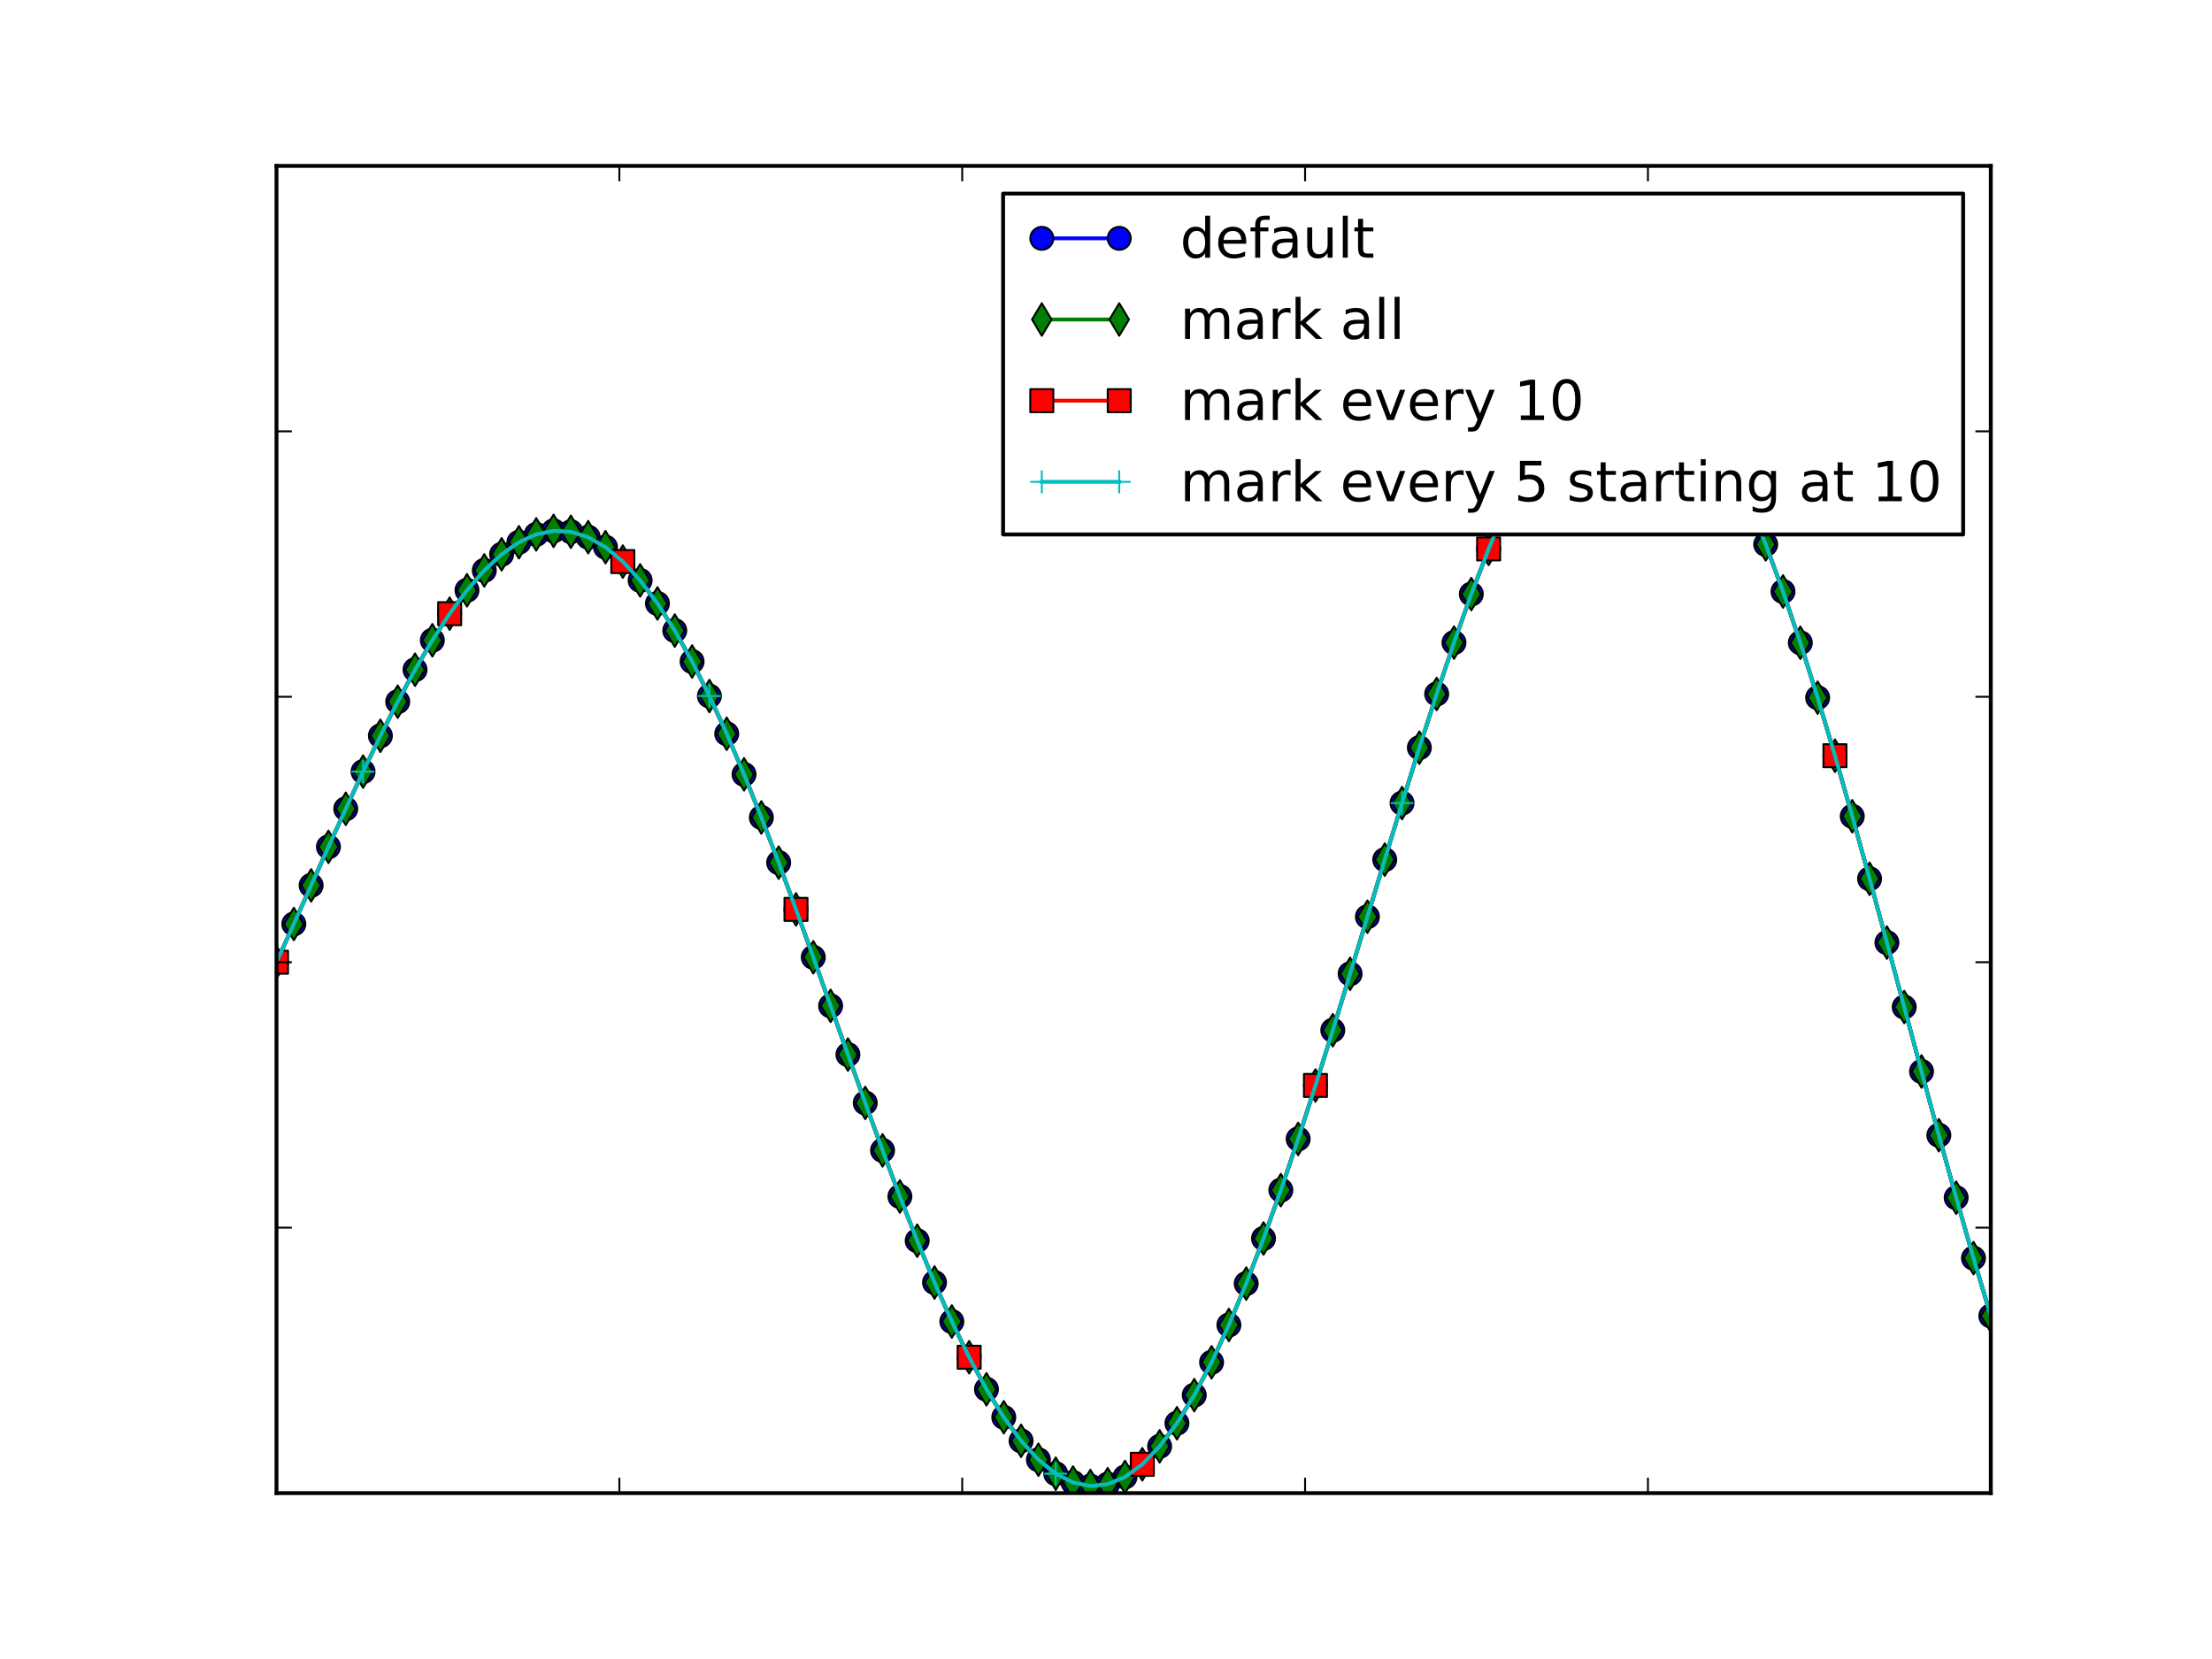 <?xml version="1.0" encoding="utf-8" standalone="no"?>
<!DOCTYPE svg PUBLIC "-//W3C//DTD SVG 1.1//EN"
  "http://www.w3.org/Graphics/SVG/1.1/DTD/svg11.dtd">
<!-- Created with matplotlib (http://matplotlib.org/) -->
<svg height="432pt" version="1.1" viewBox="0 0 576 432" width="576pt" xmlns="http://www.w3.org/2000/svg" xmlns:xlink="http://www.w3.org/1999/xlink">
 <defs>
  <style type="text/css">
*{stroke-linecap:butt;stroke-linejoin:round;stroke-miterlimit:100000;}
  </style>
 </defs>
 <g id="figure_1">
  <g id="patch_1">
   <path d="M 0 432 
L 576 432 
L 576 0 
L 0 0 
z
" style="fill:#ffffff;"/>
  </g>
  <g id="axes_1">
   <g id="patch_2">
    <path d="M 72 388.8 
L 518.4 388.8 
L 518.4 43.2 
L 72 43.2 
z
" style="fill:#ffffff;"/>
   </g>
   <g id="line2d_1">
    <path clip-path="url(#p930d46f143)" d="M 72 250.56 
L 76.509 240.604 
L 81.018 230.554 
L 85.527 220.519 
L 90.036 210.608 
L 94.545 200.932 
L 99.055 191.6 
L 103.564 182.719 
L 108.073 174.393 
L 112.582 166.722 
L 117.091 159.799 
L 121.6 153.711 
L 126.109 148.537 
L 130.618 144.347 
L 135.127 141.202 
L 139.636 139.15 
L 144.145 138.232 
L 148.655 138.472 
L 153.164 139.887 
L 157.673 142.478 
L 162.182 146.234 
L 166.691 151.132 
L 171.2 157.136 
L 175.709 164.198 
L 180.218 172.256 
L 184.727 181.24 
L 189.236 191.065 
L 193.745 201.64 
L 198.255 212.863 
L 202.764 224.622 
L 207.273 236.802 
L 211.782 249.279 
L 216.291 261.925 
L 220.8 274.609 
L 225.309 287.198 
L 229.818 299.56 
L 234.327 311.561 
L 238.836 323.072 
L 243.345 333.965 
L 247.855 344.121 
L 252.364 353.423 
L 256.873 361.766 
L 261.382 369.052 
L 265.891 375.192 
L 270.4 380.111 
L 274.909 383.744 
L 279.418 386.039 
L 283.927 386.959 
L 288.436 386.48 
L 292.945 384.593 
L 297.455 381.302 
L 301.964 376.629 
L 306.473 370.608 
L 310.982 363.288 
L 315.491 354.734 
L 320 345.023 
L 324.509 334.244 
L 329.018 322.5 
L 333.527 309.903 
L 338.036 296.577 
L 342.545 282.653 
L 347.055 268.271 
L 351.564 253.576 
L 356.073 238.717 
L 360.582 223.848 
L 365.091 209.122 
L 369.6 194.693 
L 374.109 180.714 
L 378.618 167.334 
L 383.127 154.696 
L 387.636 142.937 
L 392.145 132.187 
L 396.655 122.565 
L 401.164 114.18 
L 405.673 107.13 
L 410.182 101.497 
L 414.691 97.352 
L 419.2 94.749 
L 423.709 93.727 
L 428.218 94.31 
L 432.727 96.503 
L 437.236 100.297 
L 441.745 105.664 
L 446.255 112.562 
L 450.764 120.929 
L 455.273 130.692 
L 459.782 141.759 
L 464.291 154.025 
L 468.8 167.373 
L 473.309 181.674 
L 477.818 196.785 
L 482.327 212.557 
L 486.836 228.832 
L 491.345 245.446 
L 495.855 262.229 
L 500.364 279.01 
L 504.873 295.615 
L 509.382 311.873 
L 513.891 327.612 
L 518.4 342.668 
" style="fill:none;stroke:#0000ff;stroke-linecap:square;"/>
    <defs>
     <path d="M 0 3 
C 0.796 3 1.559 2.684 2.121 2.121 
C 2.684 1.559 3 0.796 3 0 
C 3 -0.796 2.684 -1.559 2.121 -2.121 
C 1.559 -2.684 0.796 -3 0 -3 
C -0.796 -3 -1.559 -2.684 -2.121 -2.121 
C -2.684 -1.559 -3 -0.796 -3 0 
C -3 0.796 -2.684 1.559 -2.121 2.121 
C -1.559 2.684 -0.796 3 0 3 
z
" id="meada21b200" style="stroke:#000000;stroke-width:0.5;"/>
    </defs>
    <g clip-path="url(#p930d46f143)">
     <use style="fill:#0000ff;stroke:#000000;stroke-width:0.5;" x="72.0" xlink:href="#meada21b200" y="250.56"/>
     <use style="fill:#0000ff;stroke:#000000;stroke-width:0.5;" x="76.509" xlink:href="#meada21b200" y="240.604"/>
     <use style="fill:#0000ff;stroke:#000000;stroke-width:0.5;" x="81.018" xlink:href="#meada21b200" y="230.554"/>
     <use style="fill:#0000ff;stroke:#000000;stroke-width:0.5;" x="85.527" xlink:href="#meada21b200" y="220.519"/>
     <use style="fill:#0000ff;stroke:#000000;stroke-width:0.5;" x="90.036" xlink:href="#meada21b200" y="210.608"/>
     <use style="fill:#0000ff;stroke:#000000;stroke-width:0.5;" x="94.545" xlink:href="#meada21b200" y="200.932"/>
     <use style="fill:#0000ff;stroke:#000000;stroke-width:0.5;" x="99.055" xlink:href="#meada21b200" y="191.6"/>
     <use style="fill:#0000ff;stroke:#000000;stroke-width:0.5;" x="103.564" xlink:href="#meada21b200" y="182.719"/>
     <use style="fill:#0000ff;stroke:#000000;stroke-width:0.5;" x="108.073" xlink:href="#meada21b200" y="174.393"/>
     <use style="fill:#0000ff;stroke:#000000;stroke-width:0.5;" x="112.582" xlink:href="#meada21b200" y="166.722"/>
     <use style="fill:#0000ff;stroke:#000000;stroke-width:0.5;" x="117.091" xlink:href="#meada21b200" y="159.799"/>
     <use style="fill:#0000ff;stroke:#000000;stroke-width:0.5;" x="121.6" xlink:href="#meada21b200" y="153.711"/>
     <use style="fill:#0000ff;stroke:#000000;stroke-width:0.5;" x="126.109" xlink:href="#meada21b200" y="148.537"/>
     <use style="fill:#0000ff;stroke:#000000;stroke-width:0.5;" x="130.618" xlink:href="#meada21b200" y="144.347"/>
     <use style="fill:#0000ff;stroke:#000000;stroke-width:0.5;" x="135.127" xlink:href="#meada21b200" y="141.202"/>
     <use style="fill:#0000ff;stroke:#000000;stroke-width:0.5;" x="139.636" xlink:href="#meada21b200" y="139.15"/>
     <use style="fill:#0000ff;stroke:#000000;stroke-width:0.5;" x="144.145" xlink:href="#meada21b200" y="138.232"/>
     <use style="fill:#0000ff;stroke:#000000;stroke-width:0.5;" x="148.655" xlink:href="#meada21b200" y="138.472"/>
     <use style="fill:#0000ff;stroke:#000000;stroke-width:0.5;" x="153.164" xlink:href="#meada21b200" y="139.887"/>
     <use style="fill:#0000ff;stroke:#000000;stroke-width:0.5;" x="157.673" xlink:href="#meada21b200" y="142.478"/>
     <use style="fill:#0000ff;stroke:#000000;stroke-width:0.5;" x="162.182" xlink:href="#meada21b200" y="146.234"/>
     <use style="fill:#0000ff;stroke:#000000;stroke-width:0.5;" x="166.691" xlink:href="#meada21b200" y="151.132"/>
     <use style="fill:#0000ff;stroke:#000000;stroke-width:0.5;" x="171.2" xlink:href="#meada21b200" y="157.136"/>
     <use style="fill:#0000ff;stroke:#000000;stroke-width:0.5;" x="175.709" xlink:href="#meada21b200" y="164.198"/>
     <use style="fill:#0000ff;stroke:#000000;stroke-width:0.5;" x="180.218" xlink:href="#meada21b200" y="172.256"/>
     <use style="fill:#0000ff;stroke:#000000;stroke-width:0.5;" x="184.727" xlink:href="#meada21b200" y="181.24"/>
     <use style="fill:#0000ff;stroke:#000000;stroke-width:0.5;" x="189.236" xlink:href="#meada21b200" y="191.065"/>
     <use style="fill:#0000ff;stroke:#000000;stroke-width:0.5;" x="193.745" xlink:href="#meada21b200" y="201.64"/>
     <use style="fill:#0000ff;stroke:#000000;stroke-width:0.5;" x="198.255" xlink:href="#meada21b200" y="212.863"/>
     <use style="fill:#0000ff;stroke:#000000;stroke-width:0.5;" x="202.764" xlink:href="#meada21b200" y="224.622"/>
     <use style="fill:#0000ff;stroke:#000000;stroke-width:0.5;" x="207.273" xlink:href="#meada21b200" y="236.802"/>
     <use style="fill:#0000ff;stroke:#000000;stroke-width:0.5;" x="211.782" xlink:href="#meada21b200" y="249.279"/>
     <use style="fill:#0000ff;stroke:#000000;stroke-width:0.5;" x="216.291" xlink:href="#meada21b200" y="261.925"/>
     <use style="fill:#0000ff;stroke:#000000;stroke-width:0.5;" x="220.8" xlink:href="#meada21b200" y="274.609"/>
     <use style="fill:#0000ff;stroke:#000000;stroke-width:0.5;" x="225.309" xlink:href="#meada21b200" y="287.198"/>
     <use style="fill:#0000ff;stroke:#000000;stroke-width:0.5;" x="229.818" xlink:href="#meada21b200" y="299.56"/>
     <use style="fill:#0000ff;stroke:#000000;stroke-width:0.5;" x="234.327" xlink:href="#meada21b200" y="311.561"/>
     <use style="fill:#0000ff;stroke:#000000;stroke-width:0.5;" x="238.836" xlink:href="#meada21b200" y="323.072"/>
     <use style="fill:#0000ff;stroke:#000000;stroke-width:0.5;" x="243.345" xlink:href="#meada21b200" y="333.965"/>
     <use style="fill:#0000ff;stroke:#000000;stroke-width:0.5;" x="247.855" xlink:href="#meada21b200" y="344.121"/>
     <use style="fill:#0000ff;stroke:#000000;stroke-width:0.5;" x="252.364" xlink:href="#meada21b200" y="353.423"/>
     <use style="fill:#0000ff;stroke:#000000;stroke-width:0.5;" x="256.873" xlink:href="#meada21b200" y="361.766"/>
     <use style="fill:#0000ff;stroke:#000000;stroke-width:0.5;" x="261.382" xlink:href="#meada21b200" y="369.052"/>
     <use style="fill:#0000ff;stroke:#000000;stroke-width:0.5;" x="265.891" xlink:href="#meada21b200" y="375.192"/>
     <use style="fill:#0000ff;stroke:#000000;stroke-width:0.5;" x="270.4" xlink:href="#meada21b200" y="380.111"/>
     <use style="fill:#0000ff;stroke:#000000;stroke-width:0.5;" x="274.909" xlink:href="#meada21b200" y="383.744"/>
     <use style="fill:#0000ff;stroke:#000000;stroke-width:0.5;" x="279.418" xlink:href="#meada21b200" y="386.039"/>
     <use style="fill:#0000ff;stroke:#000000;stroke-width:0.5;" x="283.927" xlink:href="#meada21b200" y="386.959"/>
     <use style="fill:#0000ff;stroke:#000000;stroke-width:0.5;" x="288.436" xlink:href="#meada21b200" y="386.48"/>
     <use style="fill:#0000ff;stroke:#000000;stroke-width:0.5;" x="292.945" xlink:href="#meada21b200" y="384.593"/>
     <use style="fill:#0000ff;stroke:#000000;stroke-width:0.5;" x="297.455" xlink:href="#meada21b200" y="381.302"/>
     <use style="fill:#0000ff;stroke:#000000;stroke-width:0.5;" x="301.964" xlink:href="#meada21b200" y="376.629"/>
     <use style="fill:#0000ff;stroke:#000000;stroke-width:0.5;" x="306.473" xlink:href="#meada21b200" y="370.608"/>
     <use style="fill:#0000ff;stroke:#000000;stroke-width:0.5;" x="310.982" xlink:href="#meada21b200" y="363.288"/>
     <use style="fill:#0000ff;stroke:#000000;stroke-width:0.5;" x="315.491" xlink:href="#meada21b200" y="354.734"/>
     <use style="fill:#0000ff;stroke:#000000;stroke-width:0.5;" x="320.0" xlink:href="#meada21b200" y="345.023"/>
     <use style="fill:#0000ff;stroke:#000000;stroke-width:0.5;" x="324.509" xlink:href="#meada21b200" y="334.244"/>
     <use style="fill:#0000ff;stroke:#000000;stroke-width:0.5;" x="329.018" xlink:href="#meada21b200" y="322.5"/>
     <use style="fill:#0000ff;stroke:#000000;stroke-width:0.5;" x="333.527" xlink:href="#meada21b200" y="309.903"/>
     <use style="fill:#0000ff;stroke:#000000;stroke-width:0.5;" x="338.036" xlink:href="#meada21b200" y="296.577"/>
     <use style="fill:#0000ff;stroke:#000000;stroke-width:0.5;" x="342.545" xlink:href="#meada21b200" y="282.653"/>
     <use style="fill:#0000ff;stroke:#000000;stroke-width:0.5;" x="347.055" xlink:href="#meada21b200" y="268.271"/>
     <use style="fill:#0000ff;stroke:#000000;stroke-width:0.5;" x="351.564" xlink:href="#meada21b200" y="253.576"/>
     <use style="fill:#0000ff;stroke:#000000;stroke-width:0.5;" x="356.073" xlink:href="#meada21b200" y="238.717"/>
     <use style="fill:#0000ff;stroke:#000000;stroke-width:0.5;" x="360.582" xlink:href="#meada21b200" y="223.848"/>
     <use style="fill:#0000ff;stroke:#000000;stroke-width:0.5;" x="365.091" xlink:href="#meada21b200" y="209.122"/>
     <use style="fill:#0000ff;stroke:#000000;stroke-width:0.5;" x="369.6" xlink:href="#meada21b200" y="194.693"/>
     <use style="fill:#0000ff;stroke:#000000;stroke-width:0.5;" x="374.109" xlink:href="#meada21b200" y="180.714"/>
     <use style="fill:#0000ff;stroke:#000000;stroke-width:0.5;" x="378.618" xlink:href="#meada21b200" y="167.334"/>
     <use style="fill:#0000ff;stroke:#000000;stroke-width:0.5;" x="383.127" xlink:href="#meada21b200" y="154.696"/>
     <use style="fill:#0000ff;stroke:#000000;stroke-width:0.5;" x="387.636" xlink:href="#meada21b200" y="142.937"/>
     <use style="fill:#0000ff;stroke:#000000;stroke-width:0.5;" x="392.145" xlink:href="#meada21b200" y="132.187"/>
     <use style="fill:#0000ff;stroke:#000000;stroke-width:0.5;" x="396.655" xlink:href="#meada21b200" y="122.565"/>
     <use style="fill:#0000ff;stroke:#000000;stroke-width:0.5;" x="401.164" xlink:href="#meada21b200" y="114.18"/>
     <use style="fill:#0000ff;stroke:#000000;stroke-width:0.5;" x="405.673" xlink:href="#meada21b200" y="107.13"/>
     <use style="fill:#0000ff;stroke:#000000;stroke-width:0.5;" x="410.182" xlink:href="#meada21b200" y="101.497"/>
     <use style="fill:#0000ff;stroke:#000000;stroke-width:0.5;" x="414.691" xlink:href="#meada21b200" y="97.352"/>
     <use style="fill:#0000ff;stroke:#000000;stroke-width:0.5;" x="419.2" xlink:href="#meada21b200" y="94.749"/>
     <use style="fill:#0000ff;stroke:#000000;stroke-width:0.5;" x="423.709" xlink:href="#meada21b200" y="93.727"/>
     <use style="fill:#0000ff;stroke:#000000;stroke-width:0.5;" x="428.218" xlink:href="#meada21b200" y="94.31"/>
     <use style="fill:#0000ff;stroke:#000000;stroke-width:0.5;" x="432.727" xlink:href="#meada21b200" y="96.503"/>
     <use style="fill:#0000ff;stroke:#000000;stroke-width:0.5;" x="437.236" xlink:href="#meada21b200" y="100.297"/>
     <use style="fill:#0000ff;stroke:#000000;stroke-width:0.5;" x="441.745" xlink:href="#meada21b200" y="105.664"/>
     <use style="fill:#0000ff;stroke:#000000;stroke-width:0.5;" x="446.255" xlink:href="#meada21b200" y="112.562"/>
     <use style="fill:#0000ff;stroke:#000000;stroke-width:0.5;" x="450.764" xlink:href="#meada21b200" y="120.929"/>
     <use style="fill:#0000ff;stroke:#000000;stroke-width:0.5;" x="455.273" xlink:href="#meada21b200" y="130.692"/>
     <use style="fill:#0000ff;stroke:#000000;stroke-width:0.5;" x="459.782" xlink:href="#meada21b200" y="141.759"/>
     <use style="fill:#0000ff;stroke:#000000;stroke-width:0.5;" x="464.291" xlink:href="#meada21b200" y="154.025"/>
     <use style="fill:#0000ff;stroke:#000000;stroke-width:0.5;" x="468.8" xlink:href="#meada21b200" y="167.373"/>
     <use style="fill:#0000ff;stroke:#000000;stroke-width:0.5;" x="473.309" xlink:href="#meada21b200" y="181.674"/>
     <use style="fill:#0000ff;stroke:#000000;stroke-width:0.5;" x="477.818" xlink:href="#meada21b200" y="196.785"/>
     <use style="fill:#0000ff;stroke:#000000;stroke-width:0.5;" x="482.327" xlink:href="#meada21b200" y="212.557"/>
     <use style="fill:#0000ff;stroke:#000000;stroke-width:0.5;" x="486.836" xlink:href="#meada21b200" y="228.832"/>
     <use style="fill:#0000ff;stroke:#000000;stroke-width:0.5;" x="491.345" xlink:href="#meada21b200" y="245.446"/>
     <use style="fill:#0000ff;stroke:#000000;stroke-width:0.5;" x="495.855" xlink:href="#meada21b200" y="262.229"/>
     <use style="fill:#0000ff;stroke:#000000;stroke-width:0.5;" x="500.364" xlink:href="#meada21b200" y="279.01"/>
     <use style="fill:#0000ff;stroke:#000000;stroke-width:0.5;" x="504.873" xlink:href="#meada21b200" y="295.615"/>
     <use style="fill:#0000ff;stroke:#000000;stroke-width:0.5;" x="509.382" xlink:href="#meada21b200" y="311.873"/>
     <use style="fill:#0000ff;stroke:#000000;stroke-width:0.5;" x="513.891" xlink:href="#meada21b200" y="327.612"/>
     <use style="fill:#0000ff;stroke:#000000;stroke-width:0.5;" x="518.4" xlink:href="#meada21b200" y="342.668"/>
    </g>
   </g>
   <g id="line2d_2">
    <path clip-path="url(#p930d46f143)" d="M 72 250.56 
L 76.509 240.604 
L 81.018 230.554 
L 85.527 220.519 
L 90.036 210.608 
L 94.545 200.932 
L 99.055 191.6 
L 103.564 182.719 
L 108.073 174.393 
L 112.582 166.722 
L 117.091 159.799 
L 121.6 153.711 
L 126.109 148.537 
L 130.618 144.347 
L 135.127 141.202 
L 139.636 139.15 
L 144.145 138.232 
L 148.655 138.472 
L 153.164 139.887 
L 157.673 142.478 
L 162.182 146.234 
L 166.691 151.132 
L 171.2 157.136 
L 175.709 164.198 
L 180.218 172.256 
L 184.727 181.24 
L 189.236 191.065 
L 193.745 201.64 
L 198.255 212.863 
L 202.764 224.622 
L 207.273 236.802 
L 211.782 249.279 
L 216.291 261.925 
L 220.8 274.609 
L 225.309 287.198 
L 229.818 299.56 
L 234.327 311.561 
L 238.836 323.072 
L 243.345 333.965 
L 247.855 344.121 
L 252.364 353.423 
L 256.873 361.766 
L 261.382 369.052 
L 265.891 375.192 
L 270.4 380.111 
L 274.909 383.744 
L 279.418 386.039 
L 283.927 386.959 
L 288.436 386.48 
L 292.945 384.593 
L 297.455 381.302 
L 301.964 376.629 
L 306.473 370.608 
L 310.982 363.288 
L 315.491 354.734 
L 320 345.023 
L 324.509 334.244 
L 329.018 322.5 
L 333.527 309.903 
L 338.036 296.577 
L 342.545 282.653 
L 347.055 268.271 
L 351.564 253.576 
L 356.073 238.717 
L 360.582 223.848 
L 365.091 209.122 
L 369.6 194.693 
L 374.109 180.714 
L 378.618 167.334 
L 383.127 154.696 
L 387.636 142.937 
L 392.145 132.187 
L 396.655 122.565 
L 401.164 114.18 
L 405.673 107.13 
L 410.182 101.497 
L 414.691 97.352 
L 419.2 94.749 
L 423.709 93.727 
L 428.218 94.31 
L 432.727 96.503 
L 437.236 100.297 
L 441.745 105.664 
L 446.255 112.562 
L 450.764 120.929 
L 455.273 130.692 
L 459.782 141.759 
L 464.291 154.025 
L 468.8 167.373 
L 473.309 181.674 
L 477.818 196.785 
L 482.327 212.557 
L 486.836 228.832 
L 491.345 245.446 
L 495.855 262.229 
L 500.364 279.01 
L 504.873 295.615 
L 509.382 311.873 
L 513.891 327.612 
L 518.4 342.668 
" style="fill:none;stroke:#008000;stroke-linecap:square;"/>
    <defs>
     <path d="M -0 4.243 
L 2.546 0 
L 0 -4.243 
L -2.546 -0 
z
" id="md0acd8416a" style="stroke:#000000;stroke-linejoin:miter;stroke-width:0.5;"/>
    </defs>
    <g clip-path="url(#p930d46f143)">
     <use style="fill:#008000;stroke:#000000;stroke-linejoin:miter;stroke-width:0.5;" x="72.0" xlink:href="#md0acd8416a" y="250.56"/>
     <use style="fill:#008000;stroke:#000000;stroke-linejoin:miter;stroke-width:0.5;" x="76.509" xlink:href="#md0acd8416a" y="240.604"/>
     <use style="fill:#008000;stroke:#000000;stroke-linejoin:miter;stroke-width:0.5;" x="81.018" xlink:href="#md0acd8416a" y="230.554"/>
     <use style="fill:#008000;stroke:#000000;stroke-linejoin:miter;stroke-width:0.5;" x="85.527" xlink:href="#md0acd8416a" y="220.519"/>
     <use style="fill:#008000;stroke:#000000;stroke-linejoin:miter;stroke-width:0.5;" x="90.036" xlink:href="#md0acd8416a" y="210.608"/>
     <use style="fill:#008000;stroke:#000000;stroke-linejoin:miter;stroke-width:0.5;" x="94.545" xlink:href="#md0acd8416a" y="200.932"/>
     <use style="fill:#008000;stroke:#000000;stroke-linejoin:miter;stroke-width:0.5;" x="99.055" xlink:href="#md0acd8416a" y="191.6"/>
     <use style="fill:#008000;stroke:#000000;stroke-linejoin:miter;stroke-width:0.5;" x="103.564" xlink:href="#md0acd8416a" y="182.719"/>
     <use style="fill:#008000;stroke:#000000;stroke-linejoin:miter;stroke-width:0.5;" x="108.073" xlink:href="#md0acd8416a" y="174.393"/>
     <use style="fill:#008000;stroke:#000000;stroke-linejoin:miter;stroke-width:0.5;" x="112.582" xlink:href="#md0acd8416a" y="166.722"/>
     <use style="fill:#008000;stroke:#000000;stroke-linejoin:miter;stroke-width:0.5;" x="117.091" xlink:href="#md0acd8416a" y="159.799"/>
     <use style="fill:#008000;stroke:#000000;stroke-linejoin:miter;stroke-width:0.5;" x="121.6" xlink:href="#md0acd8416a" y="153.711"/>
     <use style="fill:#008000;stroke:#000000;stroke-linejoin:miter;stroke-width:0.5;" x="126.109" xlink:href="#md0acd8416a" y="148.537"/>
     <use style="fill:#008000;stroke:#000000;stroke-linejoin:miter;stroke-width:0.5;" x="130.618" xlink:href="#md0acd8416a" y="144.347"/>
     <use style="fill:#008000;stroke:#000000;stroke-linejoin:miter;stroke-width:0.5;" x="135.127" xlink:href="#md0acd8416a" y="141.202"/>
     <use style="fill:#008000;stroke:#000000;stroke-linejoin:miter;stroke-width:0.5;" x="139.636" xlink:href="#md0acd8416a" y="139.15"/>
     <use style="fill:#008000;stroke:#000000;stroke-linejoin:miter;stroke-width:0.5;" x="144.145" xlink:href="#md0acd8416a" y="138.232"/>
     <use style="fill:#008000;stroke:#000000;stroke-linejoin:miter;stroke-width:0.5;" x="148.655" xlink:href="#md0acd8416a" y="138.472"/>
     <use style="fill:#008000;stroke:#000000;stroke-linejoin:miter;stroke-width:0.5;" x="153.164" xlink:href="#md0acd8416a" y="139.887"/>
     <use style="fill:#008000;stroke:#000000;stroke-linejoin:miter;stroke-width:0.5;" x="157.673" xlink:href="#md0acd8416a" y="142.478"/>
     <use style="fill:#008000;stroke:#000000;stroke-linejoin:miter;stroke-width:0.5;" x="162.182" xlink:href="#md0acd8416a" y="146.234"/>
     <use style="fill:#008000;stroke:#000000;stroke-linejoin:miter;stroke-width:0.5;" x="166.691" xlink:href="#md0acd8416a" y="151.132"/>
     <use style="fill:#008000;stroke:#000000;stroke-linejoin:miter;stroke-width:0.5;" x="171.2" xlink:href="#md0acd8416a" y="157.136"/>
     <use style="fill:#008000;stroke:#000000;stroke-linejoin:miter;stroke-width:0.5;" x="175.709" xlink:href="#md0acd8416a" y="164.198"/>
     <use style="fill:#008000;stroke:#000000;stroke-linejoin:miter;stroke-width:0.5;" x="180.218" xlink:href="#md0acd8416a" y="172.256"/>
     <use style="fill:#008000;stroke:#000000;stroke-linejoin:miter;stroke-width:0.5;" x="184.727" xlink:href="#md0acd8416a" y="181.24"/>
     <use style="fill:#008000;stroke:#000000;stroke-linejoin:miter;stroke-width:0.5;" x="189.236" xlink:href="#md0acd8416a" y="191.065"/>
     <use style="fill:#008000;stroke:#000000;stroke-linejoin:miter;stroke-width:0.5;" x="193.745" xlink:href="#md0acd8416a" y="201.64"/>
     <use style="fill:#008000;stroke:#000000;stroke-linejoin:miter;stroke-width:0.5;" x="198.255" xlink:href="#md0acd8416a" y="212.863"/>
     <use style="fill:#008000;stroke:#000000;stroke-linejoin:miter;stroke-width:0.5;" x="202.764" xlink:href="#md0acd8416a" y="224.622"/>
     <use style="fill:#008000;stroke:#000000;stroke-linejoin:miter;stroke-width:0.5;" x="207.273" xlink:href="#md0acd8416a" y="236.802"/>
     <use style="fill:#008000;stroke:#000000;stroke-linejoin:miter;stroke-width:0.5;" x="211.782" xlink:href="#md0acd8416a" y="249.279"/>
     <use style="fill:#008000;stroke:#000000;stroke-linejoin:miter;stroke-width:0.5;" x="216.291" xlink:href="#md0acd8416a" y="261.925"/>
     <use style="fill:#008000;stroke:#000000;stroke-linejoin:miter;stroke-width:0.5;" x="220.8" xlink:href="#md0acd8416a" y="274.609"/>
     <use style="fill:#008000;stroke:#000000;stroke-linejoin:miter;stroke-width:0.5;" x="225.309" xlink:href="#md0acd8416a" y="287.198"/>
     <use style="fill:#008000;stroke:#000000;stroke-linejoin:miter;stroke-width:0.5;" x="229.818" xlink:href="#md0acd8416a" y="299.56"/>
     <use style="fill:#008000;stroke:#000000;stroke-linejoin:miter;stroke-width:0.5;" x="234.327" xlink:href="#md0acd8416a" y="311.561"/>
     <use style="fill:#008000;stroke:#000000;stroke-linejoin:miter;stroke-width:0.5;" x="238.836" xlink:href="#md0acd8416a" y="323.072"/>
     <use style="fill:#008000;stroke:#000000;stroke-linejoin:miter;stroke-width:0.5;" x="243.345" xlink:href="#md0acd8416a" y="333.965"/>
     <use style="fill:#008000;stroke:#000000;stroke-linejoin:miter;stroke-width:0.5;" x="247.855" xlink:href="#md0acd8416a" y="344.121"/>
     <use style="fill:#008000;stroke:#000000;stroke-linejoin:miter;stroke-width:0.5;" x="252.364" xlink:href="#md0acd8416a" y="353.423"/>
     <use style="fill:#008000;stroke:#000000;stroke-linejoin:miter;stroke-width:0.5;" x="256.873" xlink:href="#md0acd8416a" y="361.766"/>
     <use style="fill:#008000;stroke:#000000;stroke-linejoin:miter;stroke-width:0.5;" x="261.382" xlink:href="#md0acd8416a" y="369.052"/>
     <use style="fill:#008000;stroke:#000000;stroke-linejoin:miter;stroke-width:0.5;" x="265.891" xlink:href="#md0acd8416a" y="375.192"/>
     <use style="fill:#008000;stroke:#000000;stroke-linejoin:miter;stroke-width:0.5;" x="270.4" xlink:href="#md0acd8416a" y="380.111"/>
     <use style="fill:#008000;stroke:#000000;stroke-linejoin:miter;stroke-width:0.5;" x="274.909" xlink:href="#md0acd8416a" y="383.744"/>
     <use style="fill:#008000;stroke:#000000;stroke-linejoin:miter;stroke-width:0.5;" x="279.418" xlink:href="#md0acd8416a" y="386.039"/>
     <use style="fill:#008000;stroke:#000000;stroke-linejoin:miter;stroke-width:0.5;" x="283.927" xlink:href="#md0acd8416a" y="386.959"/>
     <use style="fill:#008000;stroke:#000000;stroke-linejoin:miter;stroke-width:0.5;" x="288.436" xlink:href="#md0acd8416a" y="386.48"/>
     <use style="fill:#008000;stroke:#000000;stroke-linejoin:miter;stroke-width:0.5;" x="292.945" xlink:href="#md0acd8416a" y="384.593"/>
     <use style="fill:#008000;stroke:#000000;stroke-linejoin:miter;stroke-width:0.5;" x="297.455" xlink:href="#md0acd8416a" y="381.302"/>
     <use style="fill:#008000;stroke:#000000;stroke-linejoin:miter;stroke-width:0.5;" x="301.964" xlink:href="#md0acd8416a" y="376.629"/>
     <use style="fill:#008000;stroke:#000000;stroke-linejoin:miter;stroke-width:0.5;" x="306.473" xlink:href="#md0acd8416a" y="370.608"/>
     <use style="fill:#008000;stroke:#000000;stroke-linejoin:miter;stroke-width:0.5;" x="310.982" xlink:href="#md0acd8416a" y="363.288"/>
     <use style="fill:#008000;stroke:#000000;stroke-linejoin:miter;stroke-width:0.5;" x="315.491" xlink:href="#md0acd8416a" y="354.734"/>
     <use style="fill:#008000;stroke:#000000;stroke-linejoin:miter;stroke-width:0.5;" x="320.0" xlink:href="#md0acd8416a" y="345.023"/>
     <use style="fill:#008000;stroke:#000000;stroke-linejoin:miter;stroke-width:0.5;" x="324.509" xlink:href="#md0acd8416a" y="334.244"/>
     <use style="fill:#008000;stroke:#000000;stroke-linejoin:miter;stroke-width:0.5;" x="329.018" xlink:href="#md0acd8416a" y="322.5"/>
     <use style="fill:#008000;stroke:#000000;stroke-linejoin:miter;stroke-width:0.5;" x="333.527" xlink:href="#md0acd8416a" y="309.903"/>
     <use style="fill:#008000;stroke:#000000;stroke-linejoin:miter;stroke-width:0.5;" x="338.036" xlink:href="#md0acd8416a" y="296.577"/>
     <use style="fill:#008000;stroke:#000000;stroke-linejoin:miter;stroke-width:0.5;" x="342.545" xlink:href="#md0acd8416a" y="282.653"/>
     <use style="fill:#008000;stroke:#000000;stroke-linejoin:miter;stroke-width:0.5;" x="347.055" xlink:href="#md0acd8416a" y="268.271"/>
     <use style="fill:#008000;stroke:#000000;stroke-linejoin:miter;stroke-width:0.5;" x="351.564" xlink:href="#md0acd8416a" y="253.576"/>
     <use style="fill:#008000;stroke:#000000;stroke-linejoin:miter;stroke-width:0.5;" x="356.073" xlink:href="#md0acd8416a" y="238.717"/>
     <use style="fill:#008000;stroke:#000000;stroke-linejoin:miter;stroke-width:0.5;" x="360.582" xlink:href="#md0acd8416a" y="223.848"/>
     <use style="fill:#008000;stroke:#000000;stroke-linejoin:miter;stroke-width:0.5;" x="365.091" xlink:href="#md0acd8416a" y="209.122"/>
     <use style="fill:#008000;stroke:#000000;stroke-linejoin:miter;stroke-width:0.5;" x="369.6" xlink:href="#md0acd8416a" y="194.693"/>
     <use style="fill:#008000;stroke:#000000;stroke-linejoin:miter;stroke-width:0.5;" x="374.109" xlink:href="#md0acd8416a" y="180.714"/>
     <use style="fill:#008000;stroke:#000000;stroke-linejoin:miter;stroke-width:0.5;" x="378.618" xlink:href="#md0acd8416a" y="167.334"/>
     <use style="fill:#008000;stroke:#000000;stroke-linejoin:miter;stroke-width:0.5;" x="383.127" xlink:href="#md0acd8416a" y="154.696"/>
     <use style="fill:#008000;stroke:#000000;stroke-linejoin:miter;stroke-width:0.5;" x="387.636" xlink:href="#md0acd8416a" y="142.937"/>
     <use style="fill:#008000;stroke:#000000;stroke-linejoin:miter;stroke-width:0.5;" x="392.145" xlink:href="#md0acd8416a" y="132.187"/>
     <use style="fill:#008000;stroke:#000000;stroke-linejoin:miter;stroke-width:0.5;" x="396.655" xlink:href="#md0acd8416a" y="122.565"/>
     <use style="fill:#008000;stroke:#000000;stroke-linejoin:miter;stroke-width:0.5;" x="401.164" xlink:href="#md0acd8416a" y="114.18"/>
     <use style="fill:#008000;stroke:#000000;stroke-linejoin:miter;stroke-width:0.5;" x="405.673" xlink:href="#md0acd8416a" y="107.13"/>
     <use style="fill:#008000;stroke:#000000;stroke-linejoin:miter;stroke-width:0.5;" x="410.182" xlink:href="#md0acd8416a" y="101.497"/>
     <use style="fill:#008000;stroke:#000000;stroke-linejoin:miter;stroke-width:0.5;" x="414.691" xlink:href="#md0acd8416a" y="97.352"/>
     <use style="fill:#008000;stroke:#000000;stroke-linejoin:miter;stroke-width:0.5;" x="419.2" xlink:href="#md0acd8416a" y="94.749"/>
     <use style="fill:#008000;stroke:#000000;stroke-linejoin:miter;stroke-width:0.5;" x="423.709" xlink:href="#md0acd8416a" y="93.727"/>
     <use style="fill:#008000;stroke:#000000;stroke-linejoin:miter;stroke-width:0.5;" x="428.218" xlink:href="#md0acd8416a" y="94.31"/>
     <use style="fill:#008000;stroke:#000000;stroke-linejoin:miter;stroke-width:0.5;" x="432.727" xlink:href="#md0acd8416a" y="96.503"/>
     <use style="fill:#008000;stroke:#000000;stroke-linejoin:miter;stroke-width:0.5;" x="437.236" xlink:href="#md0acd8416a" y="100.297"/>
     <use style="fill:#008000;stroke:#000000;stroke-linejoin:miter;stroke-width:0.5;" x="441.745" xlink:href="#md0acd8416a" y="105.664"/>
     <use style="fill:#008000;stroke:#000000;stroke-linejoin:miter;stroke-width:0.5;" x="446.255" xlink:href="#md0acd8416a" y="112.562"/>
     <use style="fill:#008000;stroke:#000000;stroke-linejoin:miter;stroke-width:0.5;" x="450.764" xlink:href="#md0acd8416a" y="120.929"/>
     <use style="fill:#008000;stroke:#000000;stroke-linejoin:miter;stroke-width:0.5;" x="455.273" xlink:href="#md0acd8416a" y="130.692"/>
     <use style="fill:#008000;stroke:#000000;stroke-linejoin:miter;stroke-width:0.5;" x="459.782" xlink:href="#md0acd8416a" y="141.759"/>
     <use style="fill:#008000;stroke:#000000;stroke-linejoin:miter;stroke-width:0.5;" x="464.291" xlink:href="#md0acd8416a" y="154.025"/>
     <use style="fill:#008000;stroke:#000000;stroke-linejoin:miter;stroke-width:0.5;" x="468.8" xlink:href="#md0acd8416a" y="167.373"/>
     <use style="fill:#008000;stroke:#000000;stroke-linejoin:miter;stroke-width:0.5;" x="473.309" xlink:href="#md0acd8416a" y="181.674"/>
     <use style="fill:#008000;stroke:#000000;stroke-linejoin:miter;stroke-width:0.5;" x="477.818" xlink:href="#md0acd8416a" y="196.785"/>
     <use style="fill:#008000;stroke:#000000;stroke-linejoin:miter;stroke-width:0.5;" x="482.327" xlink:href="#md0acd8416a" y="212.557"/>
     <use style="fill:#008000;stroke:#000000;stroke-linejoin:miter;stroke-width:0.5;" x="486.836" xlink:href="#md0acd8416a" y="228.832"/>
     <use style="fill:#008000;stroke:#000000;stroke-linejoin:miter;stroke-width:0.5;" x="491.345" xlink:href="#md0acd8416a" y="245.446"/>
     <use style="fill:#008000;stroke:#000000;stroke-linejoin:miter;stroke-width:0.5;" x="495.855" xlink:href="#md0acd8416a" y="262.229"/>
     <use style="fill:#008000;stroke:#000000;stroke-linejoin:miter;stroke-width:0.5;" x="500.364" xlink:href="#md0acd8416a" y="279.01"/>
     <use style="fill:#008000;stroke:#000000;stroke-linejoin:miter;stroke-width:0.5;" x="504.873" xlink:href="#md0acd8416a" y="295.615"/>
     <use style="fill:#008000;stroke:#000000;stroke-linejoin:miter;stroke-width:0.5;" x="509.382" xlink:href="#md0acd8416a" y="311.873"/>
     <use style="fill:#008000;stroke:#000000;stroke-linejoin:miter;stroke-width:0.5;" x="513.891" xlink:href="#md0acd8416a" y="327.612"/>
     <use style="fill:#008000;stroke:#000000;stroke-linejoin:miter;stroke-width:0.5;" x="518.4" xlink:href="#md0acd8416a" y="342.668"/>
    </g>
   </g>
   <g id="line2d_3">
    <path clip-path="url(#p930d46f143)" d="M 72 250.56 
L 76.509 240.604 
L 81.018 230.554 
L 85.527 220.519 
L 90.036 210.608 
L 94.545 200.932 
L 99.055 191.6 
L 103.564 182.719 
L 108.073 174.393 
L 112.582 166.722 
L 117.091 159.799 
L 121.6 153.711 
L 126.109 148.537 
L 130.618 144.347 
L 135.127 141.202 
L 139.636 139.15 
L 144.145 138.232 
L 148.655 138.472 
L 153.164 139.887 
L 157.673 142.478 
L 162.182 146.234 
L 166.691 151.132 
L 171.2 157.136 
L 175.709 164.198 
L 180.218 172.256 
L 184.727 181.24 
L 189.236 191.065 
L 193.745 201.64 
L 198.255 212.863 
L 202.764 224.622 
L 207.273 236.802 
L 211.782 249.279 
L 216.291 261.925 
L 220.8 274.609 
L 225.309 287.198 
L 229.818 299.56 
L 234.327 311.561 
L 238.836 323.072 
L 243.345 333.965 
L 247.855 344.121 
L 252.364 353.423 
L 256.873 361.766 
L 261.382 369.052 
L 265.891 375.192 
L 270.4 380.111 
L 274.909 383.744 
L 279.418 386.039 
L 283.927 386.959 
L 288.436 386.48 
L 292.945 384.593 
L 297.455 381.302 
L 301.964 376.629 
L 306.473 370.608 
L 310.982 363.288 
L 315.491 354.734 
L 320 345.023 
L 324.509 334.244 
L 329.018 322.5 
L 333.527 309.903 
L 338.036 296.577 
L 342.545 282.653 
L 347.055 268.271 
L 351.564 253.576 
L 356.073 238.717 
L 360.582 223.848 
L 365.091 209.122 
L 369.6 194.693 
L 374.109 180.714 
L 378.618 167.334 
L 383.127 154.696 
L 387.636 142.937 
L 392.145 132.187 
L 396.655 122.565 
L 401.164 114.18 
L 405.673 107.13 
L 410.182 101.497 
L 414.691 97.352 
L 419.2 94.749 
L 423.709 93.727 
L 428.218 94.31 
L 432.727 96.503 
L 437.236 100.297 
L 441.745 105.664 
L 446.255 112.562 
L 450.764 120.929 
L 455.273 130.692 
L 459.782 141.759 
L 464.291 154.025 
L 468.8 167.373 
L 473.309 181.674 
L 477.818 196.785 
L 482.327 212.557 
L 486.836 228.832 
L 491.345 245.446 
L 495.855 262.229 
L 500.364 279.01 
L 504.873 295.615 
L 509.382 311.873 
L 513.891 327.612 
L 518.4 342.668 
" style="fill:none;stroke:#ff0000;stroke-linecap:square;"/>
    <defs>
     <path d="M -3 3 
L 3 3 
L 3 -3 
L -3 -3 
z
" id="mb8330995c2" style="stroke:#000000;stroke-linejoin:miter;stroke-width:0.5;"/>
    </defs>
    <g clip-path="url(#p930d46f143)">
     <use style="fill:#ff0000;stroke:#000000;stroke-linejoin:miter;stroke-width:0.5;" x="72.0" xlink:href="#mb8330995c2" y="250.56"/>
     <use style="fill:#ff0000;stroke:#000000;stroke-linejoin:miter;stroke-width:0.5;" x="117.091" xlink:href="#mb8330995c2" y="159.799"/>
     <use style="fill:#ff0000;stroke:#000000;stroke-linejoin:miter;stroke-width:0.5;" x="162.182" xlink:href="#mb8330995c2" y="146.234"/>
     <use style="fill:#ff0000;stroke:#000000;stroke-linejoin:miter;stroke-width:0.5;" x="207.273" xlink:href="#mb8330995c2" y="236.802"/>
     <use style="fill:#ff0000;stroke:#000000;stroke-linejoin:miter;stroke-width:0.5;" x="252.364" xlink:href="#mb8330995c2" y="353.423"/>
     <use style="fill:#ff0000;stroke:#000000;stroke-linejoin:miter;stroke-width:0.5;" x="297.455" xlink:href="#mb8330995c2" y="381.302"/>
     <use style="fill:#ff0000;stroke:#000000;stroke-linejoin:miter;stroke-width:0.5;" x="342.545" xlink:href="#mb8330995c2" y="282.653"/>
     <use style="fill:#ff0000;stroke:#000000;stroke-linejoin:miter;stroke-width:0.5;" x="387.636" xlink:href="#mb8330995c2" y="142.937"/>
     <use style="fill:#ff0000;stroke:#000000;stroke-linejoin:miter;stroke-width:0.5;" x="432.727" xlink:href="#mb8330995c2" y="96.503"/>
     <use style="fill:#ff0000;stroke:#000000;stroke-linejoin:miter;stroke-width:0.5;" x="477.818" xlink:href="#mb8330995c2" y="196.785"/>
    </g>
   </g>
   <g id="line2d_4">
    <path clip-path="url(#p930d46f143)" d="M 72 250.56 
L 76.509 240.604 
L 81.018 230.554 
L 85.527 220.519 
L 90.036 210.608 
L 94.545 200.932 
L 99.055 191.6 
L 103.564 182.719 
L 108.073 174.393 
L 112.582 166.722 
L 117.091 159.799 
L 121.6 153.711 
L 126.109 148.537 
L 130.618 144.347 
L 135.127 141.202 
L 139.636 139.15 
L 144.145 138.232 
L 148.655 138.472 
L 153.164 139.887 
L 157.673 142.478 
L 162.182 146.234 
L 166.691 151.132 
L 171.2 157.136 
L 175.709 164.198 
L 180.218 172.256 
L 184.727 181.24 
L 189.236 191.065 
L 193.745 201.64 
L 198.255 212.863 
L 202.764 224.622 
L 207.273 236.802 
L 211.782 249.279 
L 216.291 261.925 
L 220.8 274.609 
L 225.309 287.198 
L 229.818 299.56 
L 234.327 311.561 
L 238.836 323.072 
L 243.345 333.965 
L 247.855 344.121 
L 252.364 353.423 
L 256.873 361.766 
L 261.382 369.052 
L 265.891 375.192 
L 270.4 380.111 
L 274.909 383.744 
L 279.418 386.039 
L 283.927 386.959 
L 288.436 386.48 
L 292.945 384.593 
L 297.455 381.302 
L 301.964 376.629 
L 306.473 370.608 
L 310.982 363.288 
L 315.491 354.734 
L 320 345.023 
L 324.509 334.244 
L 329.018 322.5 
L 333.527 309.903 
L 338.036 296.577 
L 342.545 282.653 
L 347.055 268.271 
L 351.564 253.576 
L 356.073 238.717 
L 360.582 223.848 
L 365.091 209.122 
L 369.6 194.693 
L 374.109 180.714 
L 378.618 167.334 
L 383.127 154.696 
L 387.636 142.937 
L 392.145 132.187 
L 396.655 122.565 
L 401.164 114.18 
L 405.673 107.13 
L 410.182 101.497 
L 414.691 97.352 
L 419.2 94.749 
L 423.709 93.727 
L 428.218 94.31 
L 432.727 96.503 
L 437.236 100.297 
L 441.745 105.664 
L 446.255 112.562 
L 450.764 120.929 
L 455.273 130.692 
L 459.782 141.759 
L 464.291 154.025 
L 468.8 167.373 
L 473.309 181.674 
L 477.818 196.785 
L 482.327 212.557 
L 486.836 228.832 
L 491.345 245.446 
L 495.855 262.229 
L 500.364 279.01 
L 504.873 295.615 
L 509.382 311.873 
L 513.891 327.612 
L 518.4 342.668 
" style="fill:none;stroke:#00bfbf;stroke-linecap:square;"/>
    <defs>
     <path d="M -3 0 
L 3 0 
M 0 3 
L 0 -3 
" id="mef7ce3b5ff" style="stroke:#00bfbf;stroke-width:0.5;"/>
    </defs>
    <g clip-path="url(#p930d46f143)">
     <use style="fill:#00bfbf;stroke:#00bfbf;stroke-width:0.5;" x="94.545" xlink:href="#mef7ce3b5ff" y="200.932"/>
     <use style="fill:#00bfbf;stroke:#00bfbf;stroke-width:0.5;" x="184.727" xlink:href="#mef7ce3b5ff" y="181.24"/>
     <use style="fill:#00bfbf;stroke:#00bfbf;stroke-width:0.5;" x="274.909" xlink:href="#mef7ce3b5ff" y="383.744"/>
     <use style="fill:#00bfbf;stroke:#00bfbf;stroke-width:0.5;" x="365.091" xlink:href="#mef7ce3b5ff" y="209.122"/>
     <use style="fill:#00bfbf;stroke:#00bfbf;stroke-width:0.5;" x="455.273" xlink:href="#mef7ce3b5ff" y="130.692"/>
    </g>
   </g>
   <g id="patch_3">
    <path d="M 518.4 388.8 
L 518.4 43.2 
" style="fill:none;stroke:#000000;stroke-linecap:square;stroke-linejoin:miter;"/>
   </g>
   <g id="patch_4">
    <path d="M 72 388.8 
L 518.4 388.8 
" style="fill:none;stroke:#000000;stroke-linecap:square;stroke-linejoin:miter;"/>
   </g>
   <g id="patch_5">
    <path d="M 72 43.2 
L 518.4 43.2 
" style="fill:none;stroke:#000000;stroke-linecap:square;stroke-linejoin:miter;"/>
   </g>
   <g id="patch_6">
    <path d="M 72 388.8 
L 72 43.2 
" style="fill:none;stroke:#000000;stroke-linecap:square;stroke-linejoin:miter;"/>
   </g>
   <g id="matplotlib.axis_1">
    <g id="xtick_1">
     <g id="line2d_5">
      <defs>
       <path d="M 0 0 
L 0 -4 
" id="m562d2f696c" style="stroke:#000000;stroke-width:0.5;"/>
      </defs>
      <g>
       <use style="stroke:#000000;stroke-width:0.5;" x="72.0" xlink:href="#m562d2f696c" y="388.8"/>
      </g>
     </g>
     <g id="line2d_6">
      <defs>
       <path d="M 0 0 
L 0 4 
" id="md65e69bc57" style="stroke:#000000;stroke-width:0.5;"/>
      </defs>
      <g>
       <use style="stroke:#000000;stroke-width:0.5;" x="72.0" xlink:href="#md65e69bc57" y="43.2"/>
      </g>
     </g>
    </g>
    <g id="xtick_2">
     <g id="line2d_7">
      <g>
       <use style="stroke:#000000;stroke-width:0.5;" x="161.28" xlink:href="#m562d2f696c" y="388.8"/>
      </g>
     </g>
     <g id="line2d_8">
      <g>
       <use style="stroke:#000000;stroke-width:0.5;" x="161.28" xlink:href="#md65e69bc57" y="43.2"/>
      </g>
     </g>
    </g>
    <g id="xtick_3">
     <g id="line2d_9">
      <g>
       <use style="stroke:#000000;stroke-width:0.5;" x="250.56" xlink:href="#m562d2f696c" y="388.8"/>
      </g>
     </g>
     <g id="line2d_10">
      <g>
       <use style="stroke:#000000;stroke-width:0.5;" x="250.56" xlink:href="#md65e69bc57" y="43.2"/>
      </g>
     </g>
    </g>
    <g id="xtick_4">
     <g id="line2d_11">
      <g>
       <use style="stroke:#000000;stroke-width:0.5;" x="339.84" xlink:href="#m562d2f696c" y="388.8"/>
      </g>
     </g>
     <g id="line2d_12">
      <g>
       <use style="stroke:#000000;stroke-width:0.5;" x="339.84" xlink:href="#md65e69bc57" y="43.2"/>
      </g>
     </g>
    </g>
    <g id="xtick_5">
     <g id="line2d_13">
      <g>
       <use style="stroke:#000000;stroke-width:0.5;" x="429.12" xlink:href="#m562d2f696c" y="388.8"/>
      </g>
     </g>
     <g id="line2d_14">
      <g>
       <use style="stroke:#000000;stroke-width:0.5;" x="429.12" xlink:href="#md65e69bc57" y="43.2"/>
      </g>
     </g>
    </g>
    <g id="xtick_6">
     <g id="line2d_15">
      <g>
       <use style="stroke:#000000;stroke-width:0.5;" x="518.4" xlink:href="#m562d2f696c" y="388.8"/>
      </g>
     </g>
     <g id="line2d_16">
      <g>
       <use style="stroke:#000000;stroke-width:0.5;" x="518.4" xlink:href="#md65e69bc57" y="43.2"/>
      </g>
     </g>
    </g>
   </g>
   <g id="matplotlib.axis_2">
    <g id="ytick_1">
     <g id="line2d_17">
      <defs>
       <path d="M 0 0 
L 4 0 
" id="mc1bc2dc47b" style="stroke:#000000;stroke-width:0.5;"/>
      </defs>
      <g>
       <use style="stroke:#000000;stroke-width:0.5;" x="72.0" xlink:href="#mc1bc2dc47b" y="388.8"/>
      </g>
     </g>
     <g id="line2d_18">
      <defs>
       <path d="M 0 0 
L -4 0 
" id="m793d15f0e1" style="stroke:#000000;stroke-width:0.5;"/>
      </defs>
      <g>
       <use style="stroke:#000000;stroke-width:0.5;" x="518.4" xlink:href="#m793d15f0e1" y="388.8"/>
      </g>
     </g>
    </g>
    <g id="ytick_2">
     <g id="line2d_19">
      <g>
       <use style="stroke:#000000;stroke-width:0.5;" x="72.0" xlink:href="#mc1bc2dc47b" y="319.68"/>
      </g>
     </g>
     <g id="line2d_20">
      <g>
       <use style="stroke:#000000;stroke-width:0.5;" x="518.4" xlink:href="#m793d15f0e1" y="319.68"/>
      </g>
     </g>
    </g>
    <g id="ytick_3">
     <g id="line2d_21">
      <g>
       <use style="stroke:#000000;stroke-width:0.5;" x="72.0" xlink:href="#mc1bc2dc47b" y="250.56"/>
      </g>
     </g>
     <g id="line2d_22">
      <g>
       <use style="stroke:#000000;stroke-width:0.5;" x="518.4" xlink:href="#m793d15f0e1" y="250.56"/>
      </g>
     </g>
    </g>
    <g id="ytick_4">
     <g id="line2d_23">
      <g>
       <use style="stroke:#000000;stroke-width:0.5;" x="72.0" xlink:href="#mc1bc2dc47b" y="181.44"/>
      </g>
     </g>
     <g id="line2d_24">
      <g>
       <use style="stroke:#000000;stroke-width:0.5;" x="518.4" xlink:href="#m793d15f0e1" y="181.44"/>
      </g>
     </g>
    </g>
    <g id="ytick_5">
     <g id="line2d_25">
      <g>
       <use style="stroke:#000000;stroke-width:0.5;" x="72.0" xlink:href="#mc1bc2dc47b" y="112.32"/>
      </g>
     </g>
     <g id="line2d_26">
      <g>
       <use style="stroke:#000000;stroke-width:0.5;" x="518.4" xlink:href="#m793d15f0e1" y="112.32"/>
      </g>
     </g>
    </g>
    <g id="ytick_6">
     <g id="line2d_27">
      <g>
       <use style="stroke:#000000;stroke-width:0.5;" x="72.0" xlink:href="#mc1bc2dc47b" y="43.2"/>
      </g>
     </g>
     <g id="line2d_28">
      <g>
       <use style="stroke:#000000;stroke-width:0.5;" x="518.4" xlink:href="#m793d15f0e1" y="43.2"/>
      </g>
     </g>
    </g>
   </g>
   <g id="legend_1">
    <g id="patch_7">
     <path d="M 261.204 139.178 
L 511.2 139.178 
L 511.2 50.4 
L 261.204 50.4 
z
" style="fill:#ffffff;stroke:#000000;stroke-linejoin:miter;"/>
    </g>
    <g id="line2d_29">
     <path d="M 271.284 62.062 
L 291.444 62.062 
" style="fill:none;stroke:#0000ff;stroke-linecap:square;"/>
    </g>
    <g id="line2d_30">
     <g>
      <use style="fill:#0000ff;stroke:#000000;stroke-width:0.5;" x="271.284" xlink:href="#meada21b200" y="62.062"/>
      <use style="fill:#0000ff;stroke:#000000;stroke-width:0.5;" x="291.444" xlink:href="#meada21b200" y="62.062"/>
     </g>
    </g>
    <g id="text_1">
     <!-- default -->
     <defs>
      <path d="M 34.281 27.484 
Q 23.391 27.484 19.188 25 
Q 14.984 22.516 14.984 16.5 
Q 14.984 11.719 18.141 8.906 
Q 21.297 6.109 26.703 6.109 
Q 34.188 6.109 38.703 11.406 
Q 43.219 16.703 43.219 25.484 
L 43.219 27.484 
z
M 52.203 31.203 
L 52.203 0 
L 43.219 0 
L 43.219 8.297 
Q 40.141 3.328 35.547 0.953 
Q 30.953 -1.422 24.312 -1.422 
Q 15.922 -1.422 10.953 3.297 
Q 6 8.016 6 15.922 
Q 6 25.141 12.172 29.828 
Q 18.359 34.516 30.609 34.516 
L 43.219 34.516 
L 43.219 35.406 
Q 43.219 41.609 39.141 45 
Q 35.062 48.391 27.688 48.391 
Q 23 48.391 18.547 47.266 
Q 14.109 46.141 10.016 43.891 
L 10.016 52.203 
Q 14.938 54.109 19.578 55.047 
Q 24.219 56 28.609 56 
Q 40.484 56 46.344 49.844 
Q 52.203 43.703 52.203 31.203 
" id="BitstreamVeraSans-Roman-61"/>
      <path d="M 9.422 75.984 
L 18.406 75.984 
L 18.406 0 
L 9.422 0 
z
" id="BitstreamVeraSans-Roman-6c"/>
      <path d="M 37.109 75.984 
L 37.109 68.5 
L 28.516 68.5 
Q 23.688 68.5 21.797 66.547 
Q 19.922 64.594 19.922 59.516 
L 19.922 54.688 
L 34.719 54.688 
L 34.719 47.703 
L 19.922 47.703 
L 19.922 0 
L 10.891 0 
L 10.891 47.703 
L 2.297 47.703 
L 2.297 54.688 
L 10.891 54.688 
L 10.891 58.5 
Q 10.891 67.625 15.141 71.797 
Q 19.391 75.984 28.609 75.984 
z
" id="BitstreamVeraSans-Roman-66"/>
      <path d="M 18.312 70.219 
L 18.312 54.688 
L 36.812 54.688 
L 36.812 47.703 
L 18.312 47.703 
L 18.312 18.016 
Q 18.312 11.328 20.141 9.422 
Q 21.969 7.516 27.594 7.516 
L 36.812 7.516 
L 36.812 0 
L 27.594 0 
Q 17.188 0 13.234 3.875 
Q 9.281 7.766 9.281 18.016 
L 9.281 47.703 
L 2.688 47.703 
L 2.688 54.688 
L 9.281 54.688 
L 9.281 70.219 
z
" id="BitstreamVeraSans-Roman-74"/>
      <path d="M 45.406 46.391 
L 45.406 75.984 
L 54.391 75.984 
L 54.391 0 
L 45.406 0 
L 45.406 8.203 
Q 42.578 3.328 38.25 0.953 
Q 33.938 -1.422 27.875 -1.422 
Q 17.969 -1.422 11.734 6.484 
Q 5.516 14.406 5.516 27.297 
Q 5.516 40.188 11.734 48.094 
Q 17.969 56 27.875 56 
Q 33.938 56 38.25 53.625 
Q 42.578 51.266 45.406 46.391 
M 14.797 27.297 
Q 14.797 17.391 18.875 11.75 
Q 22.953 6.109 30.078 6.109 
Q 37.203 6.109 41.297 11.75 
Q 45.406 17.391 45.406 27.297 
Q 45.406 37.203 41.297 42.844 
Q 37.203 48.484 30.078 48.484 
Q 22.953 48.484 18.875 42.844 
Q 14.797 37.203 14.797 27.297 
" id="BitstreamVeraSans-Roman-64"/>
      <path d="M 8.5 21.578 
L 8.5 54.688 
L 17.484 54.688 
L 17.484 21.922 
Q 17.484 14.156 20.5 10.266 
Q 23.531 6.391 29.594 6.391 
Q 36.859 6.391 41.078 11.031 
Q 45.312 15.672 45.312 23.688 
L 45.312 54.688 
L 54.297 54.688 
L 54.297 0 
L 45.312 0 
L 45.312 8.406 
Q 42.047 3.422 37.719 1 
Q 33.406 -1.422 27.688 -1.422 
Q 18.266 -1.422 13.375 4.438 
Q 8.5 10.297 8.5 21.578 
" id="BitstreamVeraSans-Roman-75"/>
      <path d="M 56.203 29.594 
L 56.203 25.203 
L 14.891 25.203 
Q 15.484 15.922 20.484 11.062 
Q 25.484 6.203 34.422 6.203 
Q 39.594 6.203 44.453 7.469 
Q 49.312 8.734 54.109 11.281 
L 54.109 2.781 
Q 49.266 0.734 44.188 -0.344 
Q 39.109 -1.422 33.891 -1.422 
Q 20.797 -1.422 13.156 6.188 
Q 5.516 13.812 5.516 26.812 
Q 5.516 40.234 12.766 48.109 
Q 20.016 56 32.328 56 
Q 43.359 56 49.781 48.891 
Q 56.203 41.797 56.203 29.594 
M 47.219 32.234 
Q 47.125 39.594 43.094 43.984 
Q 39.062 48.391 32.422 48.391 
Q 24.906 48.391 20.391 44.141 
Q 15.875 39.891 15.188 32.172 
z
" id="BitstreamVeraSans-Roman-65"/>
     </defs>
     <g transform="translate(307.284 67.102)scale(0.144 -0.144)">
      <use xlink:href="#BitstreamVeraSans-Roman-64"/>
      <use x="63.477" xlink:href="#BitstreamVeraSans-Roman-65"/>
      <use x="125.0" xlink:href="#BitstreamVeraSans-Roman-66"/>
      <use x="160.205" xlink:href="#BitstreamVeraSans-Roman-61"/>
      <use x="221.484" xlink:href="#BitstreamVeraSans-Roman-75"/>
      <use x="284.863" xlink:href="#BitstreamVeraSans-Roman-6c"/>
      <use x="312.646" xlink:href="#BitstreamVeraSans-Roman-74"/>
     </g>
    </g>
    <g id="line2d_31">
     <path d="M 271.284 83.198 
L 291.444 83.198 
" style="fill:none;stroke:#008000;stroke-linecap:square;"/>
    </g>
    <g id="line2d_32">
     <g>
      <use style="fill:#008000;stroke:#000000;stroke-linejoin:miter;stroke-width:0.5;" x="271.284" xlink:href="#md0acd8416a" y="83.198"/>
      <use style="fill:#008000;stroke:#000000;stroke-linejoin:miter;stroke-width:0.5;" x="291.444" xlink:href="#md0acd8416a" y="83.198"/>
     </g>
    </g>
    <g id="text_2">
     <!-- mark all -->
     <defs>
      <path id="BitstreamVeraSans-Roman-20"/>
      <path d="M 9.078 75.984 
L 18.109 75.984 
L 18.109 31.109 
L 44.922 54.688 
L 56.391 54.688 
L 27.391 29.109 
L 57.625 0 
L 45.906 0 
L 18.109 26.703 
L 18.109 0 
L 9.078 0 
z
" id="BitstreamVeraSans-Roman-6b"/>
      <path d="M 52 44.188 
Q 55.375 50.25 60.062 53.125 
Q 64.75 56 71.094 56 
Q 79.641 56 84.281 50.016 
Q 88.922 44.047 88.922 33.016 
L 88.922 0 
L 79.891 0 
L 79.891 32.719 
Q 79.891 40.578 77.094 44.375 
Q 74.312 48.188 68.609 48.188 
Q 61.625 48.188 57.562 43.547 
Q 53.516 38.922 53.516 30.906 
L 53.516 0 
L 44.484 0 
L 44.484 32.719 
Q 44.484 40.625 41.703 44.406 
Q 38.922 48.188 33.109 48.188 
Q 26.219 48.188 22.156 43.531 
Q 18.109 38.875 18.109 30.906 
L 18.109 0 
L 9.078 0 
L 9.078 54.688 
L 18.109 54.688 
L 18.109 46.188 
Q 21.188 51.219 25.484 53.609 
Q 29.781 56 35.688 56 
Q 41.656 56 45.828 52.969 
Q 50 49.953 52 44.188 
" id="BitstreamVeraSans-Roman-6d"/>
      <path d="M 41.109 46.297 
Q 39.594 47.172 37.812 47.578 
Q 36.031 48 33.891 48 
Q 26.266 48 22.188 43.047 
Q 18.109 38.094 18.109 28.812 
L 18.109 0 
L 9.078 0 
L 9.078 54.688 
L 18.109 54.688 
L 18.109 46.188 
Q 20.953 51.172 25.484 53.578 
Q 30.031 56 36.531 56 
Q 37.453 56 38.578 55.875 
Q 39.703 55.766 41.062 55.516 
z
" id="BitstreamVeraSans-Roman-72"/>
     </defs>
     <g transform="translate(307.284 88.238)scale(0.144 -0.144)">
      <use xlink:href="#BitstreamVeraSans-Roman-6d"/>
      <use x="97.412" xlink:href="#BitstreamVeraSans-Roman-61"/>
      <use x="158.691" xlink:href="#BitstreamVeraSans-Roman-72"/>
      <use x="199.805" xlink:href="#BitstreamVeraSans-Roman-6b"/>
      <use x="257.715" xlink:href="#BitstreamVeraSans-Roman-20"/>
      <use x="289.502" xlink:href="#BitstreamVeraSans-Roman-61"/>
      <use x="350.781" xlink:href="#BitstreamVeraSans-Roman-6c"/>
      <use x="378.564" xlink:href="#BitstreamVeraSans-Roman-6c"/>
     </g>
    </g>
    <g id="line2d_33">
     <path d="M 271.284 104.335 
L 291.444 104.335 
" style="fill:none;stroke:#ff0000;stroke-linecap:square;"/>
    </g>
    <g id="line2d_34">
     <g>
      <use style="fill:#ff0000;stroke:#000000;stroke-linejoin:miter;stroke-width:0.5;" x="271.284" xlink:href="#mb8330995c2" y="104.335"/>
      <use style="fill:#ff0000;stroke:#000000;stroke-linejoin:miter;stroke-width:0.5;" x="291.444" xlink:href="#mb8330995c2" y="104.335"/>
     </g>
    </g>
    <g id="text_3">
     <!-- mark every 10 -->
     <defs>
      <path d="M 2.984 54.688 
L 12.5 54.688 
L 29.594 8.797 
L 46.688 54.688 
L 56.203 54.688 
L 35.688 0 
L 23.484 0 
z
" id="BitstreamVeraSans-Roman-76"/>
      <path d="M 31.781 66.406 
Q 24.172 66.406 20.328 58.906 
Q 16.5 51.422 16.5 36.375 
Q 16.5 21.391 20.328 13.891 
Q 24.172 6.391 31.781 6.391 
Q 39.453 6.391 43.281 13.891 
Q 47.125 21.391 47.125 36.375 
Q 47.125 51.422 43.281 58.906 
Q 39.453 66.406 31.781 66.406 
M 31.781 74.219 
Q 44.047 74.219 50.516 64.516 
Q 56.984 54.828 56.984 36.375 
Q 56.984 17.969 50.516 8.266 
Q 44.047 -1.422 31.781 -1.422 
Q 19.531 -1.422 13.062 8.266 
Q 6.594 17.969 6.594 36.375 
Q 6.594 54.828 13.062 64.516 
Q 19.531 74.219 31.781 74.219 
" id="BitstreamVeraSans-Roman-30"/>
      <path d="M 32.172 -5.078 
Q 28.375 -14.844 24.75 -17.812 
Q 21.141 -20.797 15.094 -20.797 
L 7.906 -20.797 
L 7.906 -13.281 
L 13.188 -13.281 
Q 16.891 -13.281 18.938 -11.516 
Q 21 -9.766 23.484 -3.219 
L 25.094 0.875 
L 2.984 54.688 
L 12.5 54.688 
L 29.594 11.922 
L 46.688 54.688 
L 56.203 54.688 
z
" id="BitstreamVeraSans-Roman-79"/>
      <path d="M 12.406 8.297 
L 28.516 8.297 
L 28.516 63.922 
L 10.984 60.406 
L 10.984 69.391 
L 28.422 72.906 
L 38.281 72.906 
L 38.281 8.297 
L 54.391 8.297 
L 54.391 0 
L 12.406 0 
z
" id="BitstreamVeraSans-Roman-31"/>
     </defs>
     <g transform="translate(307.284 109.375)scale(0.144 -0.144)">
      <use xlink:href="#BitstreamVeraSans-Roman-6d"/>
      <use x="97.412" xlink:href="#BitstreamVeraSans-Roman-61"/>
      <use x="158.691" xlink:href="#BitstreamVeraSans-Roman-72"/>
      <use x="199.805" xlink:href="#BitstreamVeraSans-Roman-6b"/>
      <use x="257.715" xlink:href="#BitstreamVeraSans-Roman-20"/>
      <use x="289.502" xlink:href="#BitstreamVeraSans-Roman-65"/>
      <use x="351.025" xlink:href="#BitstreamVeraSans-Roman-76"/>
      <use x="410.205" xlink:href="#BitstreamVeraSans-Roman-65"/>
      <use x="471.729" xlink:href="#BitstreamVeraSans-Roman-72"/>
      <use x="512.842" xlink:href="#BitstreamVeraSans-Roman-79"/>
      <use x="572.021" xlink:href="#BitstreamVeraSans-Roman-20"/>
      <use x="603.809" xlink:href="#BitstreamVeraSans-Roman-31"/>
      <use x="667.432" xlink:href="#BitstreamVeraSans-Roman-30"/>
     </g>
    </g>
    <g id="line2d_35">
     <path d="M 271.284 125.471 
L 291.444 125.471 
" style="fill:none;stroke:#00bfbf;stroke-linecap:square;"/>
    </g>
    <g id="line2d_36">
     <g>
      <use style="fill:#00bfbf;stroke:#00bfbf;stroke-width:0.5;" x="271.284" xlink:href="#mef7ce3b5ff" y="125.471"/>
      <use style="fill:#00bfbf;stroke:#00bfbf;stroke-width:0.5;" x="291.444" xlink:href="#mef7ce3b5ff" y="125.471"/>
     </g>
    </g>
    <g id="text_4">
     <!-- mark every 5 starting at 10 -->
     <defs>
      <path d="M 9.422 54.688 
L 18.406 54.688 
L 18.406 0 
L 9.422 0 
z
M 9.422 75.984 
L 18.406 75.984 
L 18.406 64.594 
L 9.422 64.594 
z
" id="BitstreamVeraSans-Roman-69"/>
      <path d="M 44.281 53.078 
L 44.281 44.578 
Q 40.484 46.531 36.375 47.5 
Q 32.281 48.484 27.875 48.484 
Q 21.188 48.484 17.844 46.438 
Q 14.5 44.391 14.5 40.281 
Q 14.5 37.156 16.891 35.375 
Q 19.281 33.594 26.516 31.984 
L 29.594 31.297 
Q 39.156 29.25 43.188 25.516 
Q 47.219 21.781 47.219 15.094 
Q 47.219 7.469 41.188 3.016 
Q 35.156 -1.422 24.609 -1.422 
Q 20.219 -1.422 15.453 -0.562 
Q 10.688 0.297 5.422 2 
L 5.422 11.281 
Q 10.406 8.688 15.234 7.391 
Q 20.062 6.109 24.812 6.109 
Q 31.156 6.109 34.562 8.281 
Q 37.984 10.453 37.984 14.406 
Q 37.984 18.062 35.516 20.016 
Q 33.062 21.969 24.703 23.781 
L 21.578 24.516 
Q 13.234 26.266 9.516 29.906 
Q 5.812 33.547 5.812 39.891 
Q 5.812 47.609 11.281 51.797 
Q 16.75 56 26.812 56 
Q 31.781 56 36.172 55.266 
Q 40.578 54.547 44.281 53.078 
" id="BitstreamVeraSans-Roman-73"/>
      <path d="M 54.891 33.016 
L 54.891 0 
L 45.906 0 
L 45.906 32.719 
Q 45.906 40.484 42.875 44.328 
Q 39.844 48.188 33.797 48.188 
Q 26.516 48.188 22.312 43.547 
Q 18.109 38.922 18.109 30.906 
L 18.109 0 
L 9.078 0 
L 9.078 54.688 
L 18.109 54.688 
L 18.109 46.188 
Q 21.344 51.125 25.703 53.562 
Q 30.078 56 35.797 56 
Q 45.219 56 50.047 50.172 
Q 54.891 44.344 54.891 33.016 
" id="BitstreamVeraSans-Roman-6e"/>
      <path d="M 10.797 72.906 
L 49.516 72.906 
L 49.516 64.594 
L 19.828 64.594 
L 19.828 46.734 
Q 21.969 47.469 24.109 47.828 
Q 26.266 48.188 28.422 48.188 
Q 40.625 48.188 47.75 41.5 
Q 54.891 34.812 54.891 23.391 
Q 54.891 11.625 47.562 5.094 
Q 40.234 -1.422 26.906 -1.422 
Q 22.312 -1.422 17.547 -0.641 
Q 12.797 0.141 7.719 1.703 
L 7.719 11.625 
Q 12.109 9.234 16.797 8.062 
Q 21.484 6.891 26.703 6.891 
Q 35.156 6.891 40.078 11.328 
Q 45.016 15.766 45.016 23.391 
Q 45.016 31 40.078 35.438 
Q 35.156 39.891 26.703 39.891 
Q 22.75 39.891 18.812 39.016 
Q 14.891 38.141 10.797 36.281 
z
" id="BitstreamVeraSans-Roman-35"/>
      <path d="M 45.406 27.984 
Q 45.406 37.75 41.375 43.109 
Q 37.359 48.484 30.078 48.484 
Q 22.859 48.484 18.828 43.109 
Q 14.797 37.75 14.797 27.984 
Q 14.797 18.266 18.828 12.891 
Q 22.859 7.516 30.078 7.516 
Q 37.359 7.516 41.375 12.891 
Q 45.406 18.266 45.406 27.984 
M 54.391 6.781 
Q 54.391 -7.172 48.188 -13.984 
Q 42 -20.797 29.203 -20.797 
Q 24.469 -20.797 20.266 -20.094 
Q 16.062 -19.391 12.109 -17.922 
L 12.109 -9.188 
Q 16.062 -11.328 19.922 -12.344 
Q 23.781 -13.375 27.781 -13.375 
Q 36.625 -13.375 41.016 -8.766 
Q 45.406 -4.156 45.406 5.172 
L 45.406 9.625 
Q 42.625 4.781 38.281 2.391 
Q 33.938 0 27.875 0 
Q 17.828 0 11.672 7.656 
Q 5.516 15.328 5.516 27.984 
Q 5.516 40.672 11.672 48.328 
Q 17.828 56 27.875 56 
Q 33.938 56 38.281 53.609 
Q 42.625 51.219 45.406 46.391 
L 45.406 54.688 
L 54.391 54.688 
z
" id="BitstreamVeraSans-Roman-67"/>
     </defs>
     <g transform="translate(307.284 130.511)scale(0.144 -0.144)">
      <use xlink:href="#BitstreamVeraSans-Roman-6d"/>
      <use x="97.412" xlink:href="#BitstreamVeraSans-Roman-61"/>
      <use x="158.691" xlink:href="#BitstreamVeraSans-Roman-72"/>
      <use x="199.805" xlink:href="#BitstreamVeraSans-Roman-6b"/>
      <use x="257.715" xlink:href="#BitstreamVeraSans-Roman-20"/>
      <use x="289.502" xlink:href="#BitstreamVeraSans-Roman-65"/>
      <use x="351.025" xlink:href="#BitstreamVeraSans-Roman-76"/>
      <use x="410.205" xlink:href="#BitstreamVeraSans-Roman-65"/>
      <use x="471.729" xlink:href="#BitstreamVeraSans-Roman-72"/>
      <use x="512.842" xlink:href="#BitstreamVeraSans-Roman-79"/>
      <use x="572.021" xlink:href="#BitstreamVeraSans-Roman-20"/>
      <use x="603.809" xlink:href="#BitstreamVeraSans-Roman-35"/>
      <use x="667.432" xlink:href="#BitstreamVeraSans-Roman-20"/>
      <use x="699.219" xlink:href="#BitstreamVeraSans-Roman-73"/>
      <use x="751.318" xlink:href="#BitstreamVeraSans-Roman-74"/>
      <use x="790.527" xlink:href="#BitstreamVeraSans-Roman-61"/>
      <use x="851.807" xlink:href="#BitstreamVeraSans-Roman-72"/>
      <use x="892.92" xlink:href="#BitstreamVeraSans-Roman-74"/>
      <use x="932.129" xlink:href="#BitstreamVeraSans-Roman-69"/>
      <use x="959.912" xlink:href="#BitstreamVeraSans-Roman-6e"/>
      <use x="1023.291" xlink:href="#BitstreamVeraSans-Roman-67"/>
      <use x="1086.768" xlink:href="#BitstreamVeraSans-Roman-20"/>
      <use x="1118.555" xlink:href="#BitstreamVeraSans-Roman-61"/>
      <use x="1179.834" xlink:href="#BitstreamVeraSans-Roman-74"/>
      <use x="1219.043" xlink:href="#BitstreamVeraSans-Roman-20"/>
      <use x="1250.83" xlink:href="#BitstreamVeraSans-Roman-31"/>
      <use x="1314.453" xlink:href="#BitstreamVeraSans-Roman-30"/>
     </g>
    </g>
   </g>
  </g>
 </g>
 <defs>
  <clipPath id="p930d46f143">
   <rect height="345.6" width="446.4" x="72.0" y="43.2"/>
  </clipPath>
 </defs>
</svg>
